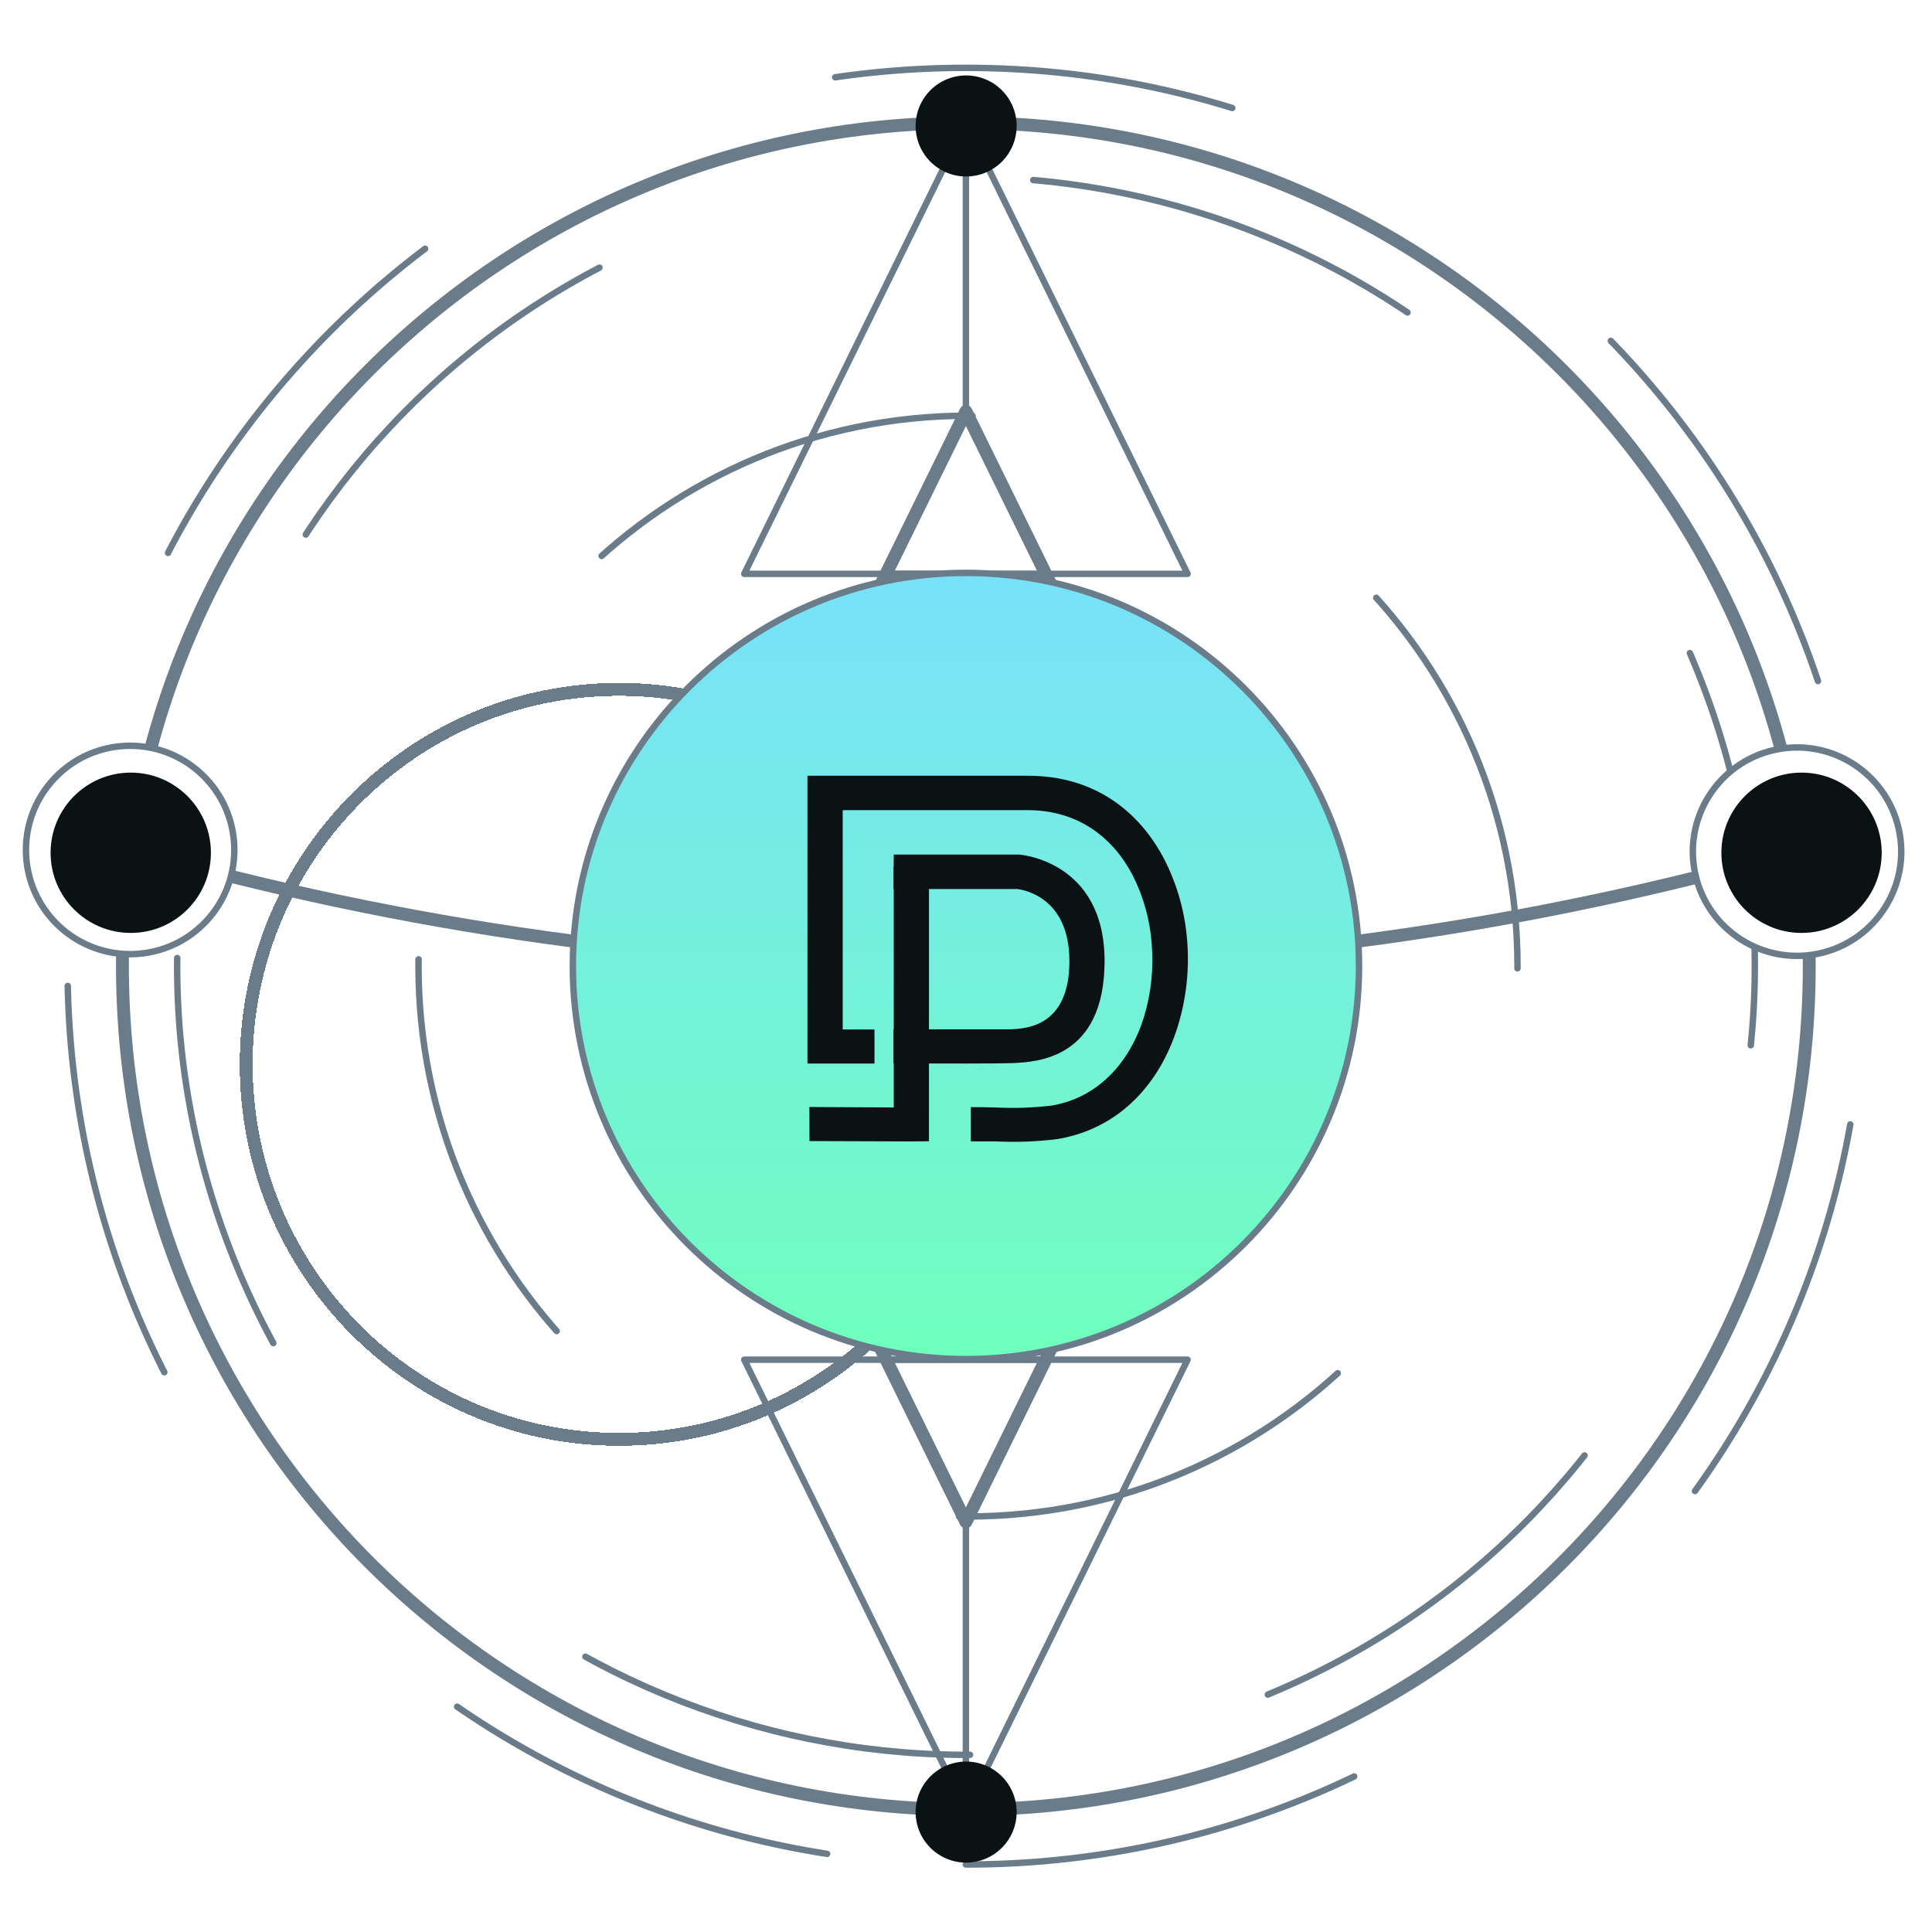 <svg width="60" height="60" viewBox="0 0 60 60" fill="none" xmlns="http://www.w3.org/2000/svg">
<g clip-path="url(#clip0_3030_9541)">
<g filter="url(#filter0_d_3030_9541)">
<path d="M19.224 40.7C25.618 40.7 30.801 35.486 30.801 29.054C30.801 22.623 25.618 17.409 19.224 17.409C12.83 17.409 7.646 22.623 7.646 29.054C7.646 35.486 12.83 40.7 19.224 40.7Z" stroke="#6A7C89" stroke-width="0.4" stroke-linecap="round" stroke-linejoin="round" shape-rendering="crispEdges"/>
</g>
<path d="M29.995 57.904C45.404 57.904 57.894 45.414 57.894 30.006C57.894 14.598 45.404 2.107 29.995 2.107C14.587 2.107 2.097 14.598 2.097 30.006C2.097 45.414 14.587 57.904 29.995 57.904Z" stroke="#6A7C89" stroke-width="0.2" stroke-linecap="round" stroke-linejoin="round" stroke-dasharray="12.47 13.95 12.47 13.95 12.47 13.95"/>
<path d="M29.995 56.198C44.461 56.198 56.188 44.471 56.188 30.006C56.188 15.54 44.461 3.813 29.995 3.813C15.53 3.813 3.803 15.54 3.803 30.006C3.803 44.471 15.53 56.198 29.995 56.198Z" stroke="#6A7C89" stroke-width="0.4" stroke-linecap="round" stroke-linejoin="round"/>
<path d="M39.373 52.627C51.869 47.451 57.804 33.124 52.627 20.628C47.451 8.131 33.124 2.196 20.627 7.373C8.131 12.549 2.196 26.876 7.373 39.373C12.549 51.869 26.876 57.804 39.373 52.627Z" stroke="#6A7C89" stroke-width="0.2" stroke-linecap="round" stroke-linejoin="round" stroke-dasharray="12.46 13.93 12.46 13.93 12.46 13.93"/>
<path d="M4.05 26.379C21.003 31.234 38.979 31.234 55.932 26.379" stroke="#6A7C89" stroke-width="0.4" stroke-linecap="round" stroke-linejoin="round"/>
<path d="M6.4 28.612C7.624 27.309 7.56 25.261 6.258 24.038C4.955 22.814 2.907 22.878 1.683 24.181C0.46 25.483 0.524 27.531 1.826 28.755C3.129 29.978 5.177 29.914 6.4 28.612Z" fill="white"/>
<path d="M6.4 28.612C7.624 27.309 7.56 25.261 6.258 24.038C4.955 22.814 2.907 22.878 1.683 24.181C0.46 25.483 0.524 27.531 1.826 28.755C3.129 29.978 5.177 29.914 6.4 28.612Z" stroke="#6A7C89" stroke-width="0.2" stroke-linecap="round" stroke-linejoin="round"/>
<path d="M56.515 29.607C58.259 29.217 59.357 27.487 58.967 25.743C58.576 23.998 56.846 22.901 55.102 23.291C53.358 23.681 52.261 25.411 52.651 27.155C53.041 28.9 54.771 29.997 56.515 29.607Z" fill="white"/>
<path d="M56.515 29.607C58.259 29.217 59.357 27.487 58.967 25.743C58.576 23.998 56.846 22.901 55.102 23.291C53.358 23.681 52.261 25.411 52.651 27.155C53.041 28.9 54.771 29.997 56.515 29.607Z" stroke="#6A7C89" stroke-width="0.2" stroke-linecap="round" stroke-linejoin="round"/>
<path d="M29.997 3.808L23.113 17.821H36.881L29.997 3.808Z" stroke="#6A7C89" stroke-width="0.2" stroke-linecap="round" stroke-linejoin="round"/>
<path d="M29.997 12.777L23.113 26.791H36.881L29.997 12.777Z" stroke="#6A7C89" stroke-width="0.4" stroke-linecap="round" stroke-linejoin="round"/>
<path d="M29.997 47.266L36.881 33.257H23.113L29.997 47.266Z" stroke="#6A7C89" stroke-width="0.4" stroke-linecap="round" stroke-linejoin="round"/>
<path d="M29.997 56.236L36.881 42.227H23.113L29.997 56.236Z" stroke="#6A7C89" stroke-width="0.2" stroke-linecap="round" stroke-linejoin="round"/>
<path d="M27.521 42.227H32.48L29.998 47.266L27.521 42.227Z" stroke="#6A7C89" stroke-width="0.2" stroke-linecap="round" stroke-linejoin="round"/>
<path d="M29.998 12.777L27.521 17.821L32.48 17.827L31.239 15.302L29.998 12.777Z" stroke="#6A7C89" stroke-width="0.2" stroke-linecap="round" stroke-linejoin="round"/>
<path d="M29.997 3.808V12.777" stroke="#6A7C89" stroke-width="0.2" stroke-linecap="round" stroke-linejoin="round"/>
<path d="M29.997 47.014V55.979" stroke="#6A7C89" stroke-width="0.2" stroke-linecap="round" stroke-linejoin="round"/>
<path d="M30.062 47.095C39.487 47.095 47.127 39.443 47.127 30.003C47.127 20.563 39.487 12.911 30.062 12.911C20.637 12.911 12.997 20.563 12.997 30.003C12.997 39.443 20.637 47.095 30.062 47.095Z" stroke="#6A7C89" stroke-width="0.2" stroke-linecap="round" stroke-linejoin="round" stroke-dasharray="12.6 14.16 12.6 14.16 12.6 14.16"/>
<path d="M4.061 28.773C5.325 28.773 6.35 27.748 6.35 26.484C6.35 25.219 5.325 24.194 4.061 24.194C2.796 24.194 1.771 25.219 1.771 26.484C1.771 27.748 2.796 28.773 4.061 28.773Z" fill="#0A1214" stroke="#0A1214" stroke-width="0.4" stroke-linecap="round" stroke-linejoin="round"/>
<path d="M55.948 28.773C57.213 28.773 58.238 27.748 58.238 26.484C58.238 25.219 57.213 24.194 55.948 24.194C54.684 24.194 53.659 25.219 53.659 26.484C53.659 27.748 54.684 28.773 55.948 28.773Z" fill="#0A1214" stroke="#0A1214" stroke-width="0.4" stroke-linecap="round" stroke-linejoin="round"/>
<path d="M31.074 56.276C31.074 56.064 31.011 55.858 30.894 55.682C30.776 55.506 30.609 55.369 30.414 55.288C30.218 55.207 30.003 55.185 29.796 55.227C29.588 55.268 29.398 55.37 29.248 55.52C29.098 55.669 28.996 55.86 28.955 56.067C28.914 56.275 28.935 56.49 29.016 56.685C29.097 56.881 29.234 57.048 29.41 57.165C29.586 57.283 29.793 57.346 30.004 57.346C30.288 57.346 30.56 57.233 30.761 57.032C30.961 56.832 31.074 56.56 31.074 56.276Z" fill="#0A1214" stroke="#0A1214" stroke-linecap="round" stroke-linejoin="round"/>
<path d="M31.074 3.912C31.074 3.701 31.011 3.494 30.894 3.318C30.776 3.142 30.609 3.005 30.414 2.924C30.218 2.843 30.003 2.822 29.796 2.863C29.588 2.904 29.398 3.006 29.248 3.156C29.098 3.306 28.996 3.496 28.955 3.704C28.914 3.911 28.935 4.126 29.016 4.322C29.097 4.517 29.234 4.684 29.41 4.802C29.586 4.919 29.793 4.982 30.004 4.982C30.288 4.982 30.56 4.869 30.761 4.669C30.961 4.468 31.074 4.196 31.074 3.912Z" fill="#0A1214" stroke="#0A1214" stroke-linecap="round" stroke-linejoin="round"/>
<path d="M42.206 30C42.206 36.742 36.74 42.208 29.998 42.208C23.256 42.208 17.79 36.742 17.79 30C17.79 23.258 23.256 17.792 29.998 17.792C36.74 17.792 42.206 23.258 42.206 30Z" fill="url(#paint0_linear_3030_9541)" stroke="#6A7C89" stroke-width="0.2"/>
<path fill-rule="evenodd" clip-rule="evenodd" d="M27.158 33.028H25.621H25.076V24.092H31.928C33.965 24.092 35.368 25.171 36.159 26.688C36.564 27.483 36.806 28.347 36.87 29.232C36.939 30.121 36.84 31.015 36.578 31.87C36.041 33.612 34.798 35.045 32.844 35.374C32.205 35.455 31.56 35.479 30.917 35.446C30.732 35.446 30.533 35.446 30.15 35.446V34.383C30.304 34.383 30.624 34.383 30.933 34.394C31.509 34.423 32.087 34.403 32.659 34.335C34.141 34.083 35.105 32.953 35.531 31.572C35.751 30.84 35.831 30.076 35.768 29.316C35.715 28.572 35.513 27.844 35.172 27.175C34.559 26.003 33.472 25.16 31.917 25.16H26.171V31.971H27.158V33.028Z" fill="#0A1214"/>
<path fill-rule="evenodd" clip-rule="evenodd" d="M25.136 34.379L27.756 34.393V26.913H28.85V35.443L28.304 35.448L25.139 35.437L25.136 34.379Z" fill="#0A1214"/>
<path fill-rule="evenodd" clip-rule="evenodd" d="M27.756 26.539H31.645C31.654 26.539 34.297 26.719 34.304 29.836C34.304 32.892 32.191 32.982 31.437 33.016H31.382C31.056 33.032 29.234 33.03 27.75 33.025V31.966C29.215 31.966 31.006 31.966 31.326 31.966H31.384C31.865 31.945 33.215 31.884 33.211 29.845C33.211 27.855 31.776 27.63 31.584 27.609H27.75L27.756 26.539Z" fill="#0A1214"/>
</g>
<defs>
<filter id="filter0_d_3030_9541" x="3.446" y="17.209" width="31.555" height="31.691" filterUnits="userSpaceOnUse" color-interpolation-filters="sRGB">
<feFlood flood-opacity="0" result="BackgroundImageFix"/>
<feColorMatrix in="SourceAlpha" type="matrix" values="0 0 0 0 0 0 0 0 0 0 0 0 0 0 0 0 0 0 127 0" result="hardAlpha"/>
<feOffset dy="4"/>
<feGaussianBlur stdDeviation="2"/>
<feComposite in2="hardAlpha" operator="out"/>
<feColorMatrix type="matrix" values="0 0 0 0 0 0 0 0 0 0 0 0 0 0 0 0 0 0 0.25 0"/>
<feBlend mode="normal" in2="BackgroundImageFix" result="effect1_dropShadow_3030_9541"/>
<feBlend mode="normal" in="SourceGraphic" in2="effect1_dropShadow_3030_9541" result="shape"/>
</filter>
<linearGradient id="paint0_linear_3030_9541" x1="29.998" y1="17.692" x2="29.998" y2="42.308" gradientUnits="userSpaceOnUse">
<stop stop-color="#78E1FB"/>
<stop offset="1" stop-color="#70FFBD"/>
</linearGradient>
<clipPath id="clip0_3030_9541">
<rect width="60" height="60" fill="white"/>
</clipPath>
</defs>
</svg>
